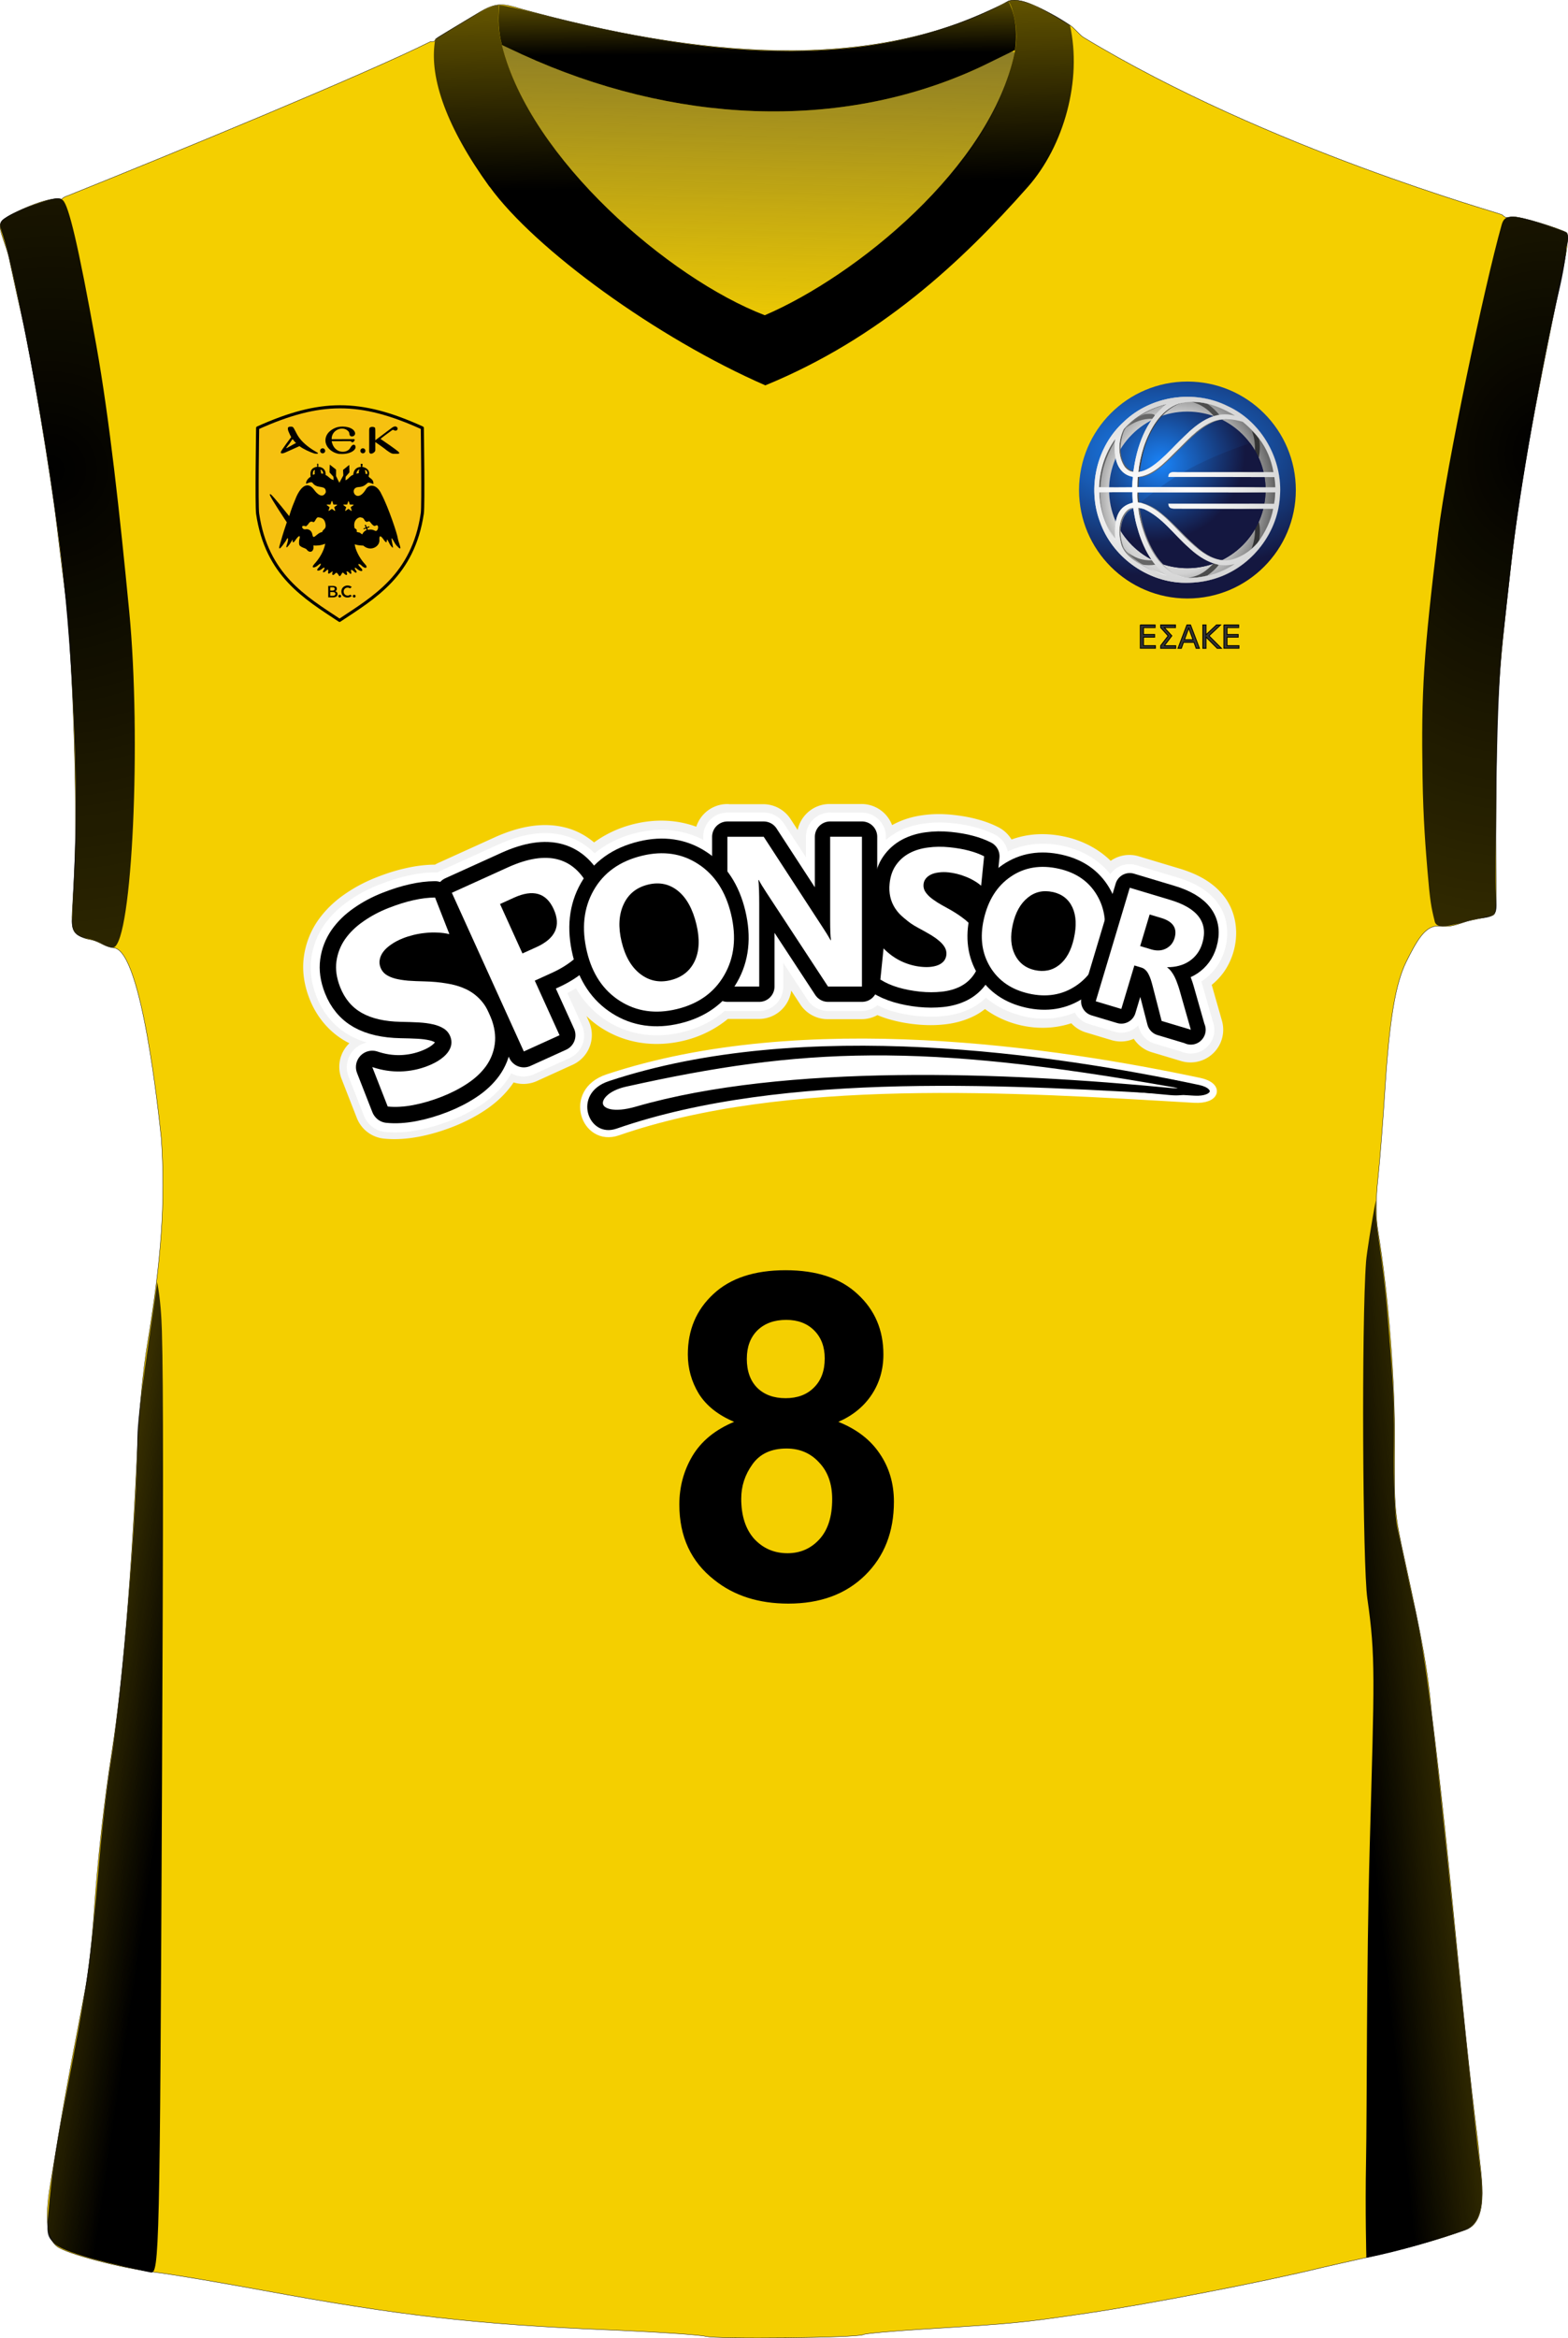 <?xml version="1.0" encoding="UTF-8" standalone="no"?>
<svg
   xmlns:dc="http://purl.org/dc/elements/1.1/"
   xmlns:cc="http://creativecommons.org/ns#"
   xmlns:rdf="http://www.w3.org/1999/02/22-rdf-syntax-ns#"
   xmlns:svg="http://www.w3.org/2000/svg"
   xmlns="http://www.w3.org/2000/svg"
   xmlns:xlink="http://www.w3.org/1999/xlink"
   xmlns:sodipodi="http://sodipodi.sourceforge.net/DTD/sodipodi-0.dtd"
   xmlns:inkscape="http://www.inkscape.org/namespaces/inkscape"
   height="121.717mm"
   width="81.684mm"
   viewBox="0 0 308.722 460.034"
   version="1.1"
   id="svg200"
   sodipodi:docname="jersey.svg"
   inkscape:version="1.0.2-2 (e86c870879, 2021-01-15)">
  <sodipodi:namedview
     pagecolor="#ffffff"
     bordercolor="#666666"
     borderopacity="1"
     objecttolerance="10"
     gridtolerance="10"
     guidetolerance="10"
     inkscape:pageopacity="0"
     inkscape:pageshadow="2"
     inkscape:window-width="1920"
     inkscape:window-height="1017"
     id="namedview202"
     showgrid="false"
     units="mm"
     inkscape:zoom="0.634035"
     inkscape:cx="167.54991"
     inkscape:cy="390.03412"
     inkscape:window-x="-8"
     inkscape:window-y="-8"
     inkscape:window-maximized="1"
     inkscape:current-layer="svg200"
     inkscape:document-rotation="0" />
  <defs
     id="defs68">
    <linearGradient
       id="c">
      <stop
         stop-color="#606062"
         offset="0"
         id="stop4" />
      <stop
         stop-color="#fefefe"
         offset="1"
         id="stop6" />
    </linearGradient>
    <linearGradient
       id="b">
      <stop
         stop-color="#fff"
         offset="0"
         id="stop9" />
      <stop
         stop-color="#d2d2d2"
         offset=".547"
         id="stop11" />
      <stop
         offset="1"
         id="stop13" />
    </linearGradient>
    <linearGradient
       id="a">
      <stop
         stop-color="#1a84f9"
         offset="0"
         id="stop16" />
      <stop
         stop-color="#141740"
         offset="1"
         id="stop18" />
    </linearGradient>
    <radialGradient
       id="m"
       xlink:href="#a"
       gradientUnits="userSpaceOnUse"
       cy="446.52"
       cx="306.4"
       gradientTransform="matrix(1.18,0,0,1.14,-62.6,-60.02)"
       r="154.54" />
    <radialGradient
       id="n"
       xlink:href="#a"
       gradientUnits="userSpaceOnUse"
       cy="427.48"
       cx="293.08"
       gradientTransform="matrix(1.18,0,0,1.14,-62.6,-60.02)"
       r="154.54" />
    <radialGradient
       id="r"
       xlink:href="#b"
       gradientUnits="userSpaceOnUse"
       cy="1010.3"
       cx="673.16"
       gradientTransform="matrix(2.16,0.02,-0.02,1.97,-416.08,-993.93)"
       r="872.08" />
    <radialGradient
       id="l"
       xlink:href="#b"
       gradientUnits="userSpaceOnUse"
       cy="511.96"
       cx="335.87"
       gradientTransform="matrix(1.57,0.02,-0.03,1.84,-178.57,-438.88)"
       r="154.54" />
    <linearGradient
       id="o"
       x1="544.57"
       xlink:href="#c"
       gradientUnits="userSpaceOnUse"
       x2="1027.3"
       y1="1510.6"
       y2="1510.6" />
    <linearGradient
       id="p"
       x1="364.72"
       xlink:href="#c"
       gradientUnits="userSpaceOnUse"
       x2="825.5"
       y1="1503"
       y2="1503" />
    <linearGradient
       id="q"
       x1="169.73"
       xlink:href="#c"
       gradientUnits="userSpaceOnUse"
       x2="344.49"
       y1="1259.5"
       y2="1259.5" />
    <radialGradient
       id="k"
       xlink:href="#a"
       gradientUnits="userSpaceOnUse"
       cy="446.52"
       cx="306.4"
       gradientTransform="matrix(2.04,-0.06,0.04,1.14,-336.6,-44.54)"
       r="154.54" />
    <filter
       id="s"
       color-interpolation-filters="sRGB">
      <feBlend
         mode="lighten"
         in2="BackgroundImage"
         id="feBlend29" />
    </filter>
    <radialGradient
       id="t"
       xlink:href="#b"
       gradientUnits="userSpaceOnUse"
       cy="1018.8"
       cx="433.33"
       gradientTransform="matrix(2.16,0.02,-0.02,1.97,-416.08,-993.93)"
       r="872.08" />
    <linearGradient
       id="i"
       y2="-64.541"
       gradientUnits="userSpaceOnUse"
       x2="127.14"
       y1="61.295"
       x1="129.99"
       gradientTransform="matrix(0.702,0,0,0.702,-5.864,-5.1)">
      <stop
         offset="0"
         id="stop33" />
      <stop
         stop-opacity="0"
         offset="1"
         id="stop35" />
    </linearGradient>
    <linearGradient
       id="j"
       y2="-17.067"
       gradientUnits="userSpaceOnUse"
       x2="147.81"
       y1="23.014"
       x1="148.15"
       gradientTransform="matrix(0.702,0,0,0.702,-5.864,-5.1)">
      <stop
         offset="0"
         id="stop38" />
      <stop
         stop-opacity="0"
         offset="1"
         id="stop40" />
    </linearGradient>
    <linearGradient
       id="f"
       y2="485.31"
       gradientUnits="userSpaceOnUse"
       x2="498.47"
       y1="496.49"
       x1="390.55"
       gradientTransform="matrix(0.702,0,0,0.702,-5.864,-5.1)">
      <stop
         offset="0"
         id="stop43" />
      <stop
         stop-opacity="0"
         offset="1"
         id="stop45" />
    </linearGradient>
    <linearGradient
       id="e"
       y2="493.54"
       gradientUnits="userSpaceOnUse"
       x2="-41.012"
       y1="507.53"
       x1="54.26"
       gradientTransform="matrix(0.702,0,0,0.702,-5.864,-5.1)">
      <stop
         offset="0"
         id="stop48" />
      <stop
         stop-opacity="0"
         offset="1"
         id="stop50" />
    </linearGradient>
    <radialGradient
       id="h"
       gradientUnits="userSpaceOnUse"
       cy="171.23"
       cx="429.72"
       gradientTransform="matrix(10.744,1.573,-1.966,13.441,-3977.35,-2888.614)"
       r="20.442">
      <stop
         offset="0"
         id="stop53" />
      <stop
         stop-opacity=".408"
         offset="1"
         id="stop55" />
    </radialGradient>
    <radialGradient
       id="g"
       gradientUnits="userSpaceOnUse"
       cy="166.55"
       cx="27.216"
       gradientTransform="matrix(16.959,-2.556,2.437,16.172,-857.955,-2531.388)"
       r="18.858">
      <stop
         offset="0"
         id="stop58" />
      <stop
         stop-opacity=".408"
         offset="1"
         id="stop60" />
    </radialGradient>
    <linearGradient
       id="d"
       y2="103.57"
       gradientUnits="userSpaceOnUse"
       y1="-40.91"
       x2="222.68"
       x1="226.53"
       gradientTransform="matrix(0.702,0,0,0.702,-5.864,-5.1)">
      <stop
         stop-color="#404040"
         offset="0"
         id="stop63" />
      <stop
         stop-color="#434343"
         stop-opacity="0"
         offset="1"
         id="stop65" />
    </linearGradient>
  </defs>
  <path
     d="m 138.972,459.695 c -0.906,-0.302 -9.793,-0.89 -19.75,-1.31 -25.409,-1.069 -40.697,-2.821 -67.151,-7.695 -8.871,-1.635 -18.37,-3.236 -21.109,-3.558 -6.796,-0.801 -17.703,-3.632 -19.708,-5.116 -1.998,-1.479 -2.458,-5.444 -1.387,-11.949 2.798,-16.991 2.988,-18.053 6.954,-38.843 0.587,-3.078 1.358,-9.892 1.713,-15.142 0.693,-10.25 1.958,-21.559 3.534,-31.601 2.072,-13.196 3.896,-35.086 4.996,-59.91 0.309,-7.057 1.222,-15.695 1.903,-19.803 2.83,-16.994 3.624,-28.321 2.795,-40.772 -0.534,-4.986 -3.806,-36.453 -9.22,-37.485 -1.727,-0.19 -2.444,-0.878 -3.806,-1.39 -0.779,-0.288 -1.433,-0.295 -1.98,-0.506 -3.771,-1.419 -2.416,-1.868 -1.973,-16.559 0.4,-13.371 -0.674,-42.064 -1.924,-51.235 -0.183,-1.334 -0.927,-7.324 -1.65,-13.307 C 9.928,92.925 6.15,70.335 4.332,62.385 3.833,60.215 2.759,55.349 1.951,51.578 1.249,47.47 -1.349,44.071 0.989,42.997 1.867,42.147 9.753,38.411 12.112,39.205 c 0.506,-0.506 0.843,-0.548 1.194,-0.688 20.365,-8.167 58.861,-24.023 71.48,-30.344 0.611,0.077 0.885,-0.042 0.941,-0.478 2.83,-1.798 5.934,-3.617 8.673,-5.281 3.293,-1.994 4.768,-1.72 8.23,-0.646 34.557,9.452 68.973,12.858 95.925,-1.559 2.942,-0.997 8.42,2.528 12.121,4.761 0.695,0.386 1.959,1.959 2.633,2.367 36.369,22.029 82.007,34.578 82.442,34.915 0.822,0.737 0.885,0.611 1.903,0.4 1.636,-0.176 9.431,2.331 10.779,3.097 0.365,0.204 0.407,1.896 -0.695,7.212 -6.201,29.824 -8.532,43.075 -10.281,58.468 -2.57,22.549 -2.767,25.667 -2.907,46.656 -0.133,19.761 0.4,21.425 -0.59,21.98 -0.625,0.351 -2.577,0.597 -4.487,1.039 -1.313,0.309 -2.479,0.836 -3.694,1.053 -1.236,0.218 -2.275,0.056 -2.802,0.056 -2.563,0 -4.284,3.42 -6.032,6.875 -2.184,4.312 -3.392,11.503 -4.263,25.358 -0.386,6.152 -1.004,14.003 -1.376,17.444 -0.449,4.185 -0.456,7.563 -0.021,10.203 2.072,12.528 3.406,29.592 3.3,42.134 -0.105,12.577 -0.021,13.595 1.98,22.717 3.624,16.531 4.558,21.832 5.281,29.95 3.883,30.926 5.625,56.755 9.22,85.258 0.253,4.796 2.612,14.698 -2.472,16.552 -9.593,3.497 -19.34,5.358 -28.433,7.472 -11.39,2.781 -33.827,7.135 -46.081,8.939 -13.153,1.931 -13.778,1.994 -32.443,3.16 -6.074,0.379 -11.327,0.857 -11.664,1.067 -1.011,0.625 -29.164,0.927 -30.947,0.337 z"
     stroke="#000000"
     stroke-width="0.07"
     fill="#f4cf00"
     id="path70" />
  <path
     d="M 192.791,13.296 C 165.186,26.066 132.26,24.198 102.814,10.726 L 98.831,8.862 c -0.225,-0.941 -0.084,-0.334 0.039,0.213 5.574,22.161 32.804,45.687 51.701,52.955 21.189,-9.459 44.475,-29.118 49.175,-51.61 -0.15,-1.173 -5.598,2.212 -6.956,2.875 z"
     fill-rule="evenodd"
     fill="url(#d)"
     id="path72"
     style="fill:url(#d);stroke-width:0.702" />
  <path
     d="m 28.04,446.752 c -10.027,-2.103 -15.927,-3.917 -17.34,-5.33 -1.479,-1.479 -1.56,-1.917 -1.175,-6.309 0.576,-6.577 1.386,-12.092 3.011,-20.519 4.847,-25.141 5.213,-27.667 6.954,-48.061 0.557,-6.517 1.573,-15.257 2.256,-19.42 2.331,-14.192 5.302,-50.189 5.295,-64.184 -0.007,-5.19 2.999,-23.651 3.911,-30.66 0.646,3.427 0.843,7.008 0.92,9.571 0.316,10.814 0.267,35.596 0.021,89.233 -0.421,91.768 -0.527,96.375 -2.219,96.031 -0.183,-0.035 -0.927,-0.19 -1.65,-0.344 z"
     fill="url(#e)"
     id="path74"
     style="fill:url(#e);stroke-width:0.702" />
  <path
     d="m 269.025,444.217 c 0,0 -0.254,-9.267 -0.063,-19.06 0.192,-9.793 0.056,-37.678 0.725,-61.949 0.913,-33.103 1.182,-37.218 -0.473,-48.714 -0.92,-6.376 -1.166,-53.946 -0.246,-66.326 0.105,-1.433 1.11,-7.907 1.931,-12.015 -0.07,3.469 -0.056,3.385 0.822,9.578 0.372,2.647 1.032,7.177 1.573,14.059 0.653,8.357 1.299,14.333 1.18,24.03 -0.105,8.553 0.133,14.276 0.688,16.889 0.463,2.177 1.826,8.546 3.041,14.157 0.941,3.855 2.093,10.112 3.097,17.907 2.956,22.921 6.903,67.021 10.253,94.816 0.478,4.501 0.604,9.894 -3.223,11.229 -5.948,2.058 -12.303,3.982 -19.318,5.421 z"
     fill="url(#f)"
     id="path76"
     style="fill:url(#f);stroke-width:0.702" />
  <path
     d="m 20.029,185.669 c -0.906,-0.517 -2.114,-0.885 -2.674,-0.962 -2.865,-0.397 -3.351,-2.172 -3.156,-3.862 l 0.541,-12.735 c 0.709,-16.84 -0.744,-43.44 -2.977,-60.631 C 9.319,87.865 5.527,66.896 1.847,50.97 0.457,44.945 -0.653,44.44 0.562,43.224 1.25,42.542 3.996,41.216 6.678,40.28 c 4.017,-1.404 5.028,-1.552 5.737,-0.84 1.088,1.087 2.9,8.162 6.552,28.539 2.556,14.282 4.621,33.143 6.475,52.338 2.409,24.924 0.611,65.034 -3.09,66.103 -0.358,0.105 -1.397,-0.233 -2.303,-0.749 z"
     fill="url(#g)"
     id="path78"
     style="fill:url(#g);stroke-width:0.702" />
  <path
     d="m 282.48,181.273 c -0.698,-2.774 -0.937,-4.15 -1.399,-9.652 -0.362,-4.306 -0.865,-10.289 -0.994,-18.661 -0.267,-17.203 0.166,-23.909 3.097,-48.117 1.596,-13.182 9.076,-48.522 12.456,-60.542 0.555,-1.987 1.517,-2.367 8.364,-0.169 0,0 4.15,1.376 4.41,1.643 0.695,0.723 0.007,2.767 0.007,2.767 -0.098,1.973 -0.702,5.463 -1.433,8.553 -3.279,13.827 -7.872,39.746 -9.417,53.524 -0.358,3.146 -1.124,10.021 -1.699,15.274 -0.695,6.25 -1.138,17.156 -1.278,31.601 -0.091,9.052 -0.211,15.288 -0.063,18.827 0.07,1.847 0.428,3.209 -0.779,3.827 -1.208,0.618 -1.531,0.281 -3.834,0.822 -1.257,0.288 -2.128,0.632 -2.626,0.737 -2.5,0.555 -4.459,1.025 -4.831,-0.456 z"
     fill="url(#h)"
     id="path80"
     style="fill:url(#h);stroke-width:0.702" />
  <path
     d="M 96.374,36.746 C 87.849,24.967 84.647,15.429 85.574,8.537 c 0.031,-0.782 0.344,-1.044 0.886,-1.385 1.117,-0.66 3.611,-2.17 5.317,-3.181 2.496,-1.48 4.778,-2.893 6.477,-2.968 -0.264,3.766 -0.053,5.385 0.618,8.074 5.574,22.155 32.805,45.687 51.701,52.948 17.963,-7.696 44.48,-29.115 49.177,-51.607 0.576,-2.858 0.449,-5.695 -0.548,-8.869 -0.077,-0.239 -0.323,-0.85 -0.674,-1.362 0.126,-0.091 1.397,-0.344 3.006,0.098 0.997,0.274 2.036,0.857 2.928,1.194 2.374,1.004 4.874,2.465 6.194,3.462 2.43,10.751 -1.131,23.75 -8.307,31.86 C 189.287,51.576 173.185,66.583 150.686,75.818 129.45,66.562 105.349,49.105 96.389,36.724 Z"
     fill="url(#i)"
     id="path82"
     style="fill:url(#i);stroke-width:0.702" />
  <path
     d="M 102.814,10.726 98.83,8.862 c -0.685,-2.621 -0.795,-4.888 -0.527,-7.8 0.19,-0.191 3.934,0.662 7.274,1.536 28.282,7.277 60.378,12.296 87.878,0.024 4.175,-1.874 3.392,-1.383 5.066,-2.423 1.552,2.863 1.756,6.435 1.327,9.645 L 192.79,13.296 C 165.185,26.065 132.258,24.198 102.813,10.725 Z"
     fill="url(#j)"
     id="path84"
     style="fill:url(#j);stroke-width:0.702" />
  <g
     enable-background="new"
     transform="matrix(0.021,0,0,0.021,212.432,75.039)"
     id="g130">
    <circle
       fill-rule="evenodd"
       transform="matrix(6.58,0,0,6.58,-1295.2,-2278.3)"
       cy="500.93"
       cx="351.43"
       r="154.45"
       fill="url(#k)"
       id="circle86"
       style="fill:url(#k)" />
    <circle
       fill-rule="evenodd"
       transform="matrix(4.75,0,0,4.75,-652.99,-1363)"
       cy="500.36"
       cx="352"
       r="174.6"
       fill="url(#l)"
       id="circle88"
       style="fill:url(#l)" />
    <path
       d="m 1024.3,1840.7 c 117.29,-18.26 173.83,-70.18 237.13,-133.88 13.642,-2.064 40,8.877 49.268,12.775 -33.013,44.52 -72.786,74.09 -108.68,100.5 -29.655,21.89 -66.056,18.66 -105.11,18.33 -21.478,1.44 -51.09,3.86 -72.61,2.28 z"
       fill="#4d4d4d"
       id="path90" />
    <path
       d="m 588.98,1714.8 c -40.62,-25.1 -114.07,-73.3 -152.21,-126.1 80.4,63.832 156.11,91.51 248.67,87.193 6.89,0.514 10.13,12.442 14.47,19.058 11.96,10.34 20.54,20.55 15.88,22.16 -34.9,6.22 -85.25,7.58 -126.79,-2.28 z"
       fill="#666666"
       id="path92" />
    <path
       d="m 1616.5,1571.1 c 28.075,-64.96 35.293,-138.18 34.703,-190.3 11.35,-24.73 28.132,-54.54 34.024,-66.76 16.756,48.53 12.337,131.3 4,177.92 -16.393,29.67 -54.468,63.47 -72.727,79.15 z m 33.727,-918.94 c 1.387,-63.162 -4.216,-130.76 -29.195,-187.79 25.823,19.73 58.387,55.11 66.77,73.16 13.926,59.35 8.698,125.8 -2.197,182.2 -6.092,-26.43 -35.846,-48.38 -35.38,-67.55 z"
       fill="#333333"
       id="path94" />
    <path
       d="m 445,430.01 c 51.814,-48.483 106.16,-106.14 176.88,-123.21 44.18,-5.493 129.34,-8.31 66.113,44.267 -87.94,-5.197 -172.04,29.777 -242.3,80.027 z"
       fill="#666666"
       id="path96" />
    <path
       d="m 1265.2,325.28 c -59.03,-68.357 -126.1,-112.4 -208.34,-133.43 36.112,-0.413 105.46,5.568 150.74,20.25 40.522,28.25 85.184,70.39 107.32,101.19 -6.1,10.212 -13.27,13.395 -49.726,11.987 z"
       fill="#4d4d4d"
       id="path98" />
    <circle
       fill-rule="evenodd"
       transform="matrix(4.75,0,0,4.75,-652.99,-1363)"
       cy="500.93"
       cx="351.43"
       r="154.45"
       fill="url(#m)"
       id="circle100"
       style="fill:url(#m)" />
    <path
       transform="matrix(4.75,0,0,4.75,-652.99,-1363)"
       fill="url(#n)"
       d="m 475.53,408.96 c 19.072,25.693 30.355,57.514 30.355,91.97 0,85.302 -69.152,154.45 -154.45,154.45 -61.51,0 -114.62,-35.95 -139.47,-87.986 0,0 44.76,-43.968 103.26,-83.808 68.96,-46.967 160.29,-74.63 160.29,-74.63 z"
       fill-rule="evenodd"
       id="path102"
       style="fill:url(#n)" />
    <path
       d="m 552.1,1180.4 c 1.237,-2.042 12.08,-1.508 16.18,1.524 9.28,63.037 19.537,119.58 35.434,178.1 30.424,113.8 84.427,229.93 149.23,314.38 94.73,112.7 175.51,156.04 274.33,167.74 -302.85,-10.25 -527.24,-397.66 -475.18,-661.74 z"
       fill="url(#o)"
       id="path104"
       style="fill:url(#o)" />
    <path
       stroke="#ffffff"
       d="m 798.8,1823.3 c -133.01,-37.7 -224.55,-82.9 -325.18,-167.1 -91.27,-72 -122.84,-208.8 -102.46,-321.9 13.14,-64.94 25.69,-114.57 92.34,-147.8 11.54,-5.53 43.29,-5.9 45.4,-4.6 2.23,1.38 8.2,5.73 1,8.77 -77.45,13.3 -117.95,128.68 -119.8,203.58 -1.39,56.33 10.71,119.03 31.99,167.48 90.94,133.78 251.59,201.8 382.93,249.54 15.1,4.14 20,6.05 20,7.77 0,1.59 -8.69,8.87 -26.2,4.32 z"
       fill="url(#p)"
       id="path106"
       style="fill:url(#p)" />
    <path
       d="m 1308.8,1689.1 c -312.12,-62.9 -455.71,-465 -728.45,-543.4 -6.703,-1.544 -22.044,-12.763 -22.044,-13.366 61.917,9.323 120.61,36.794 168.78,68.033 141.85,103.22 230.71,222.13 361.03,336.65 101.76,93.48 186.53,134.36 296.11,142.83 -23.44,7.707 -70.57,10.41 -75.47,9.28 z"
       fill="#8b8b8b"
       id="path108" />
    <path
       d="m 334.96,1484.8 c -2.187,-2.986 -7.57,-1.413 -7.57,-1.413 -87.704,-76.44 -204.42,-332.47 -137.11,-444.32 1.628,-1.99 6.053,-20.24 8.022,-0.06 7.473,177.87 42.688,288.81 145.68,442.59 0.24,4.24 -3.738,7.33 -4.202,7.8 -0.464,0.47 -2.633,-1.6 -4.82,-4.58 z"
       fill="url(#q)"
       id="path110"
       style="fill:url(#q)" />
    <path
       d="m 548.17,1133.3 c -1.093,-19.195 -13.108,-96.155 0.643,-96.45 2.15,-0.01 8.928,1.323 9.597,2.182 -0.097,40.484 2.923,75.62 6.935,97.524 -2.742,3.196 -15.247,1.09 -17.176,-3.255 z"
       fill="#4d4d4d"
       id="path112" />
    <path
       d="M 188.71,992.37 C 152.57,881.6 260.45,555.31 338.99,542.5 c 1.54,0 0.12,11.58 -2.073,16.875 -89.54,155.13 -129.48,290.27 -135.16,434.16 -3.75,-0.05 -10.53,1.695 -13.06,-1.167 z"
       fill="#5d5d5d"
       id="path114" />
    <path
       d="m 546.93,991.34 c -1.275,-9.253 -13.56,-80.28 4.47,-96.74 4.3,-1.22 9.387,-2.253 13.938,-2.27 -4.378,32.45 -6.143,57.19 -5.965,99.543 -3.532,-0.2 -9.592,1.714 -12.443,-0.533 z"
       fill="#4d4d4d"
       id="path116" />
    <path
       d="m 563.28,895.75 c -1.623,-0.07 0.187,-2.724 3.886,-3.376 346.58,-123.84 401.47,-410.51 691.85,-522.69 35.477,-14.41 91.186,-18.173 115.26,-20.055 15.52,-1.22 12.49,2.38 -6.874,4.21 -35.46,3.35 -68.26,11.72 -89.906,19.5 -129,51.26 -223.1,151.02 -319.75,248.81 -151.23,153.29 -271.14,275.4 -394.47,273.58 z"
       fill="#6b6d6e"
       id="path118" />
    <path
       d="m 492.19,854.74 c -59.487,-15.736 -95.106,-69.587 -110.65,-120.32 -20.814,-95.082 -17.7,-213.93 34.575,-294.29 12.005,-17.79 56.17,-75.81 98.733,-106.5 86.06,-48.88 216.09,-139.7 306.21,-120.48 1.49,1.49 -3.43,4.1 -11.685,6.2 -127.52,31.52 -224.23,91.2 -297.64,147.92 -55,43.94 -78.87,69.45 -92.714,103.79 -35.41,102.6 -46.13,218.89 11.74,312.38 23.98,31.13 44.86,48.06 87.21,60.39 0,0 -13.75,13.89 -25.79,10.93 z"
       fill="#616161"
       id="path120" />
    <path
       d="m 557.59,850.53 c 0.333,-152.9 57.52,-330.77 133.14,-446.66 55.646,-79.29 131.21,-144.79 207.39,-181.96 19.992,-10.3 89.25,-26.85 78.125,-23.27 -38.854,9.68 -64.005,21.02 -99.375,43.06 -39.86,24.89 -65.732,48.97 -93.37,77.71 -69.482,71.93 -117.76,167.25 -149.66,249.98 -36.8,96.53 -52.65,197.66 -65.34,279.82 0,0 -9.35,3.24 -10.93,1.34 z"
       fill="#414142"
       id="path122" />
    <path
       d="m 563.28,895.75 c -1.623,-0.07 0.187,-2.724 3.886,-3.376 346.58,-123.84 401.47,-410.51 691.85,-522.69 35.477,-14.41 91.186,-18.173 115.26,-20.055 15.52,-1.22 12.49,2.38 -6.874,4.21 -35.46,3.35 -68.26,11.72 -89.906,19.5 -129,51.26 -223.1,151.02 -319.75,248.81 -151.23,153.29 -271.14,275.4 -394.47,273.58 z"
       fill="#6b6d6e"
       id="path124" />
    <path
       d="M 963.12,1886.2 C 625.06,1869.8 310.54,1636.8 197.74,1317.4 75.72,996.61 165.88,608.02 421.71,377.55 675.36,133.8 1082,73.68 1395.7,231.95 c 318.81,145.91 518.47,503.11 488.38,850.76 -22.274,357.59 -290.13,680.71 -635.53,772.65 -92.71,25.953 -189.46,34.753 -285.47,30.796 z m 97.236,-45.03 c 141.57,-8.03 282.86,-51.82 400.61,-130.88 -160.62,48.12 -318.34,-46.71 -431.33,-153.72 -138.78,-120.94 -248,-283.65 -419.91,-360.96 -19.68,-5.143 -33.02,-8.94 -52.48,-11.345 -1.46,44.013 19.34,123.52 34.03,177.68 52.67,174.9 140.1,360.78 309.91,448.43 49.1,24.093 104.71,34.59 159.2,30.785 z m -236.89,-22.702 c -153.53,-109.82 -235.28,-293.26 -282.47,-471.04 -13.65,-46.245 -26.86,-128.6 -32.14,-163.13 -17.7,0.713 -34.35,2.72 -60.5,26.565 -83.2,84.76 -81.05,222.1 -47.89,328.68 41.68,108.17 156.26,164.21 251.22,218.7 54.09,26.51 114.45,49.31 171.79,60.23 z m 588.46,-144.24 c 100.43,-20.897 192.33,-80.554 259.42,-157.36 73.55,-95.436 131.53,-217.81 149.68,-322.76 l -922.1,-2.208 c -55.61,1.45 -56.06,-22.29 -61.12,-44.92 l 991.82,-0.51 c 10.01,-51.19 9.626,-82.64 10.71,-106.81 l -1292.9,-0.28 c -1.832,36.94 -0.22,73.2 5.858,95.6 35.845,2.58 40.08,9.95 73.265,19.93 168.52,70.89 276.16,227.23 409.03,345.62 101.36,94.6 227.84,196.71 376.33,173.67 z m -906.36,-537.43 c -1.71,-27.732 -4.43,-57.887 -3.74,-98.998 -82.94,0.048 -228,-0.6 -310.92,1.128 1.13,160.1 56.6,323.68 150.01,451.34 -21.03,-259.52 60.43,-327.38 164.66,-353.47 z m -5.83,-144.2 c 0.367,-34.984 3.365,-76.127 6.93,-98.364 -172.76,-30.95 -182.32,-230.83 -166.62,-354.34 -94.88,130.83 -146.14,291.21 -151.68,452.34 103.74,1.933 207.6,1.302 311.37,0.36 z m 1341.3,-0.153 c -0.237,-33.886 -5.238,-74.477 -8.657,-95.826 l -994.31,-2.34 c 1.7,-53.27 52.8,-44.73 86.72,-42.61 l 898.94,-1.82 c -20.22,-114.18 -64.42,-223.41 -135.92,-315.35 -43.43,-57.88 -96.52,-111.03 -152.11,-155.9 -94.68,-27.98 -196.7,-38.87 -290.69,2.2 -140.09,61.21 -238.78,184.69 -347.19,286.29 -97.66,97.3 -202.76,211.96 -345.94,227.74 -4.66,36.93 -4.57,69.36 -4.76,95.63 z m -1330.6,-144.92 c 30.79,-235.98 116.19,-484.35 310.96,-634.57 -151.95,35.62 -298.61,115.08 -401.01,233.78 -53.975,108.17 -60.664,251.86 9.052,354.59 19.515,23.81 49.123,45.98 80.992,46.194 z m 432.78,-289.13 c 110.97,-107.42 285.87,-300 520.57,-237.08 -204.4,-125.84 -380.6,-151.8 -526.64,-114.08 -174.43,62.37 -273.13,241.12 -329.77,407.16 -24.36,75.544 -42.17,155.12 -50.345,234.08 132.23,-9 294,-200.84 386.18,-290.08 z"
       fill="url(#r)"
       id="path126"
       style="fill:url(#r)" />
    <path
       filter="url(#s)"
       d="M 963.12,1886.2 C 625.06,1869.8 310.54,1636.8 197.74,1317.4 75.72,996.61 165.88,608.02 421.71,377.55 675.36,133.8 1082,73.68 1395.7,231.95 c 318.81,145.91 518.47,503.11 488.38,850.76 -22.274,357.59 -290.13,680.71 -635.53,772.65 -92.71,25.953 -189.46,34.753 -285.47,30.796 z m 97.236,-45.03 c 141.57,-8.03 282.86,-51.82 400.61,-130.88 -160.62,48.12 -318.34,-46.71 -431.33,-153.72 -138.78,-120.94 -248,-283.65 -419.91,-360.96 -19.68,-5.143 -33.02,-8.94 -52.48,-11.345 -1.46,44.013 19.34,123.52 34.03,177.68 52.67,174.9 140.1,360.78 309.91,448.43 49.1,24.093 104.71,34.59 159.2,30.785 z m -236.89,-22.702 c -153.53,-109.82 -235.28,-293.26 -282.47,-471.04 -13.65,-46.245 -26.86,-128.6 -32.14,-163.13 -17.7,0.713 -34.35,2.72 -60.5,26.565 -83.2,84.76 -81.05,222.1 -47.89,328.68 41.68,108.17 156.26,164.21 251.22,218.7 54.09,26.51 114.45,49.31 171.79,60.23 z m 588.46,-144.24 c 100.43,-20.897 192.33,-80.554 259.42,-157.36 73.55,-95.436 131.53,-217.81 149.68,-322.76 l -922.1,-2.208 c -55.61,1.45 -56.06,-22.29 -61.12,-44.92 l 991.82,-0.51 c 10.01,-51.19 9.626,-82.64 10.71,-106.81 l -1292.9,-0.28 c -1.832,36.94 -0.22,73.2 5.858,95.6 35.845,2.58 40.08,9.95 73.265,19.93 168.52,70.89 276.16,227.23 409.03,345.62 101.36,94.6 227.84,196.71 376.33,173.67 z m -906.36,-537.43 c -1.71,-27.732 -4.43,-57.887 -3.74,-98.998 -82.94,0.048 -228,-0.6 -310.92,1.128 1.13,160.1 56.6,323.68 150.01,451.34 -21.03,-259.52 60.43,-327.38 164.66,-353.47 z m -5.83,-144.2 c 0.367,-34.984 3.365,-76.127 6.93,-98.364 -172.76,-30.95 -182.32,-230.83 -166.62,-354.34 -94.88,130.83 -146.14,291.21 -151.68,452.34 103.74,1.933 207.6,1.302 311.37,0.36 z m 1341.3,-0.153 c -0.237,-33.886 -5.238,-74.477 -8.657,-95.826 l -994.31,-2.34 c 1.7,-53.27 52.8,-44.73 86.72,-42.61 l 898.94,-1.82 c -20.22,-114.18 -64.42,-223.41 -135.92,-315.35 -43.43,-57.88 -96.52,-111.03 -152.11,-155.9 -94.68,-27.98 -196.7,-38.87 -290.69,2.2 -140.09,61.21 -238.78,184.69 -347.19,286.29 -97.66,97.3 -202.76,211.96 -345.94,227.74 -4.66,36.93 -4.57,69.36 -4.76,95.63 z m -1330.6,-144.92 c 30.79,-235.98 116.19,-484.35 310.96,-634.57 -151.95,35.62 -298.61,115.08 -401.01,233.78 -53.975,108.17 -60.664,251.86 9.052,354.59 19.515,23.81 49.123,45.98 80.992,46.194 z m 432.78,-289.13 c 110.97,-107.42 285.87,-300 520.57,-237.08 -204.4,-125.84 -380.6,-151.8 -526.64,-114.08 -174.43,62.37 -273.13,241.12 -329.77,407.16 -24.36,75.544 -42.17,155.12 -50.345,234.08 132.23,-9 294,-200.84 386.18,-290.08 z"
       fill="url(#t)"
       id="path128"
       style="fill:url(#t)" />
  </g>
  <path
     d="m 224.518,122.952 h 2.913 v 0.525 h -2.289 v 1.364 h 2.194 v 0.52 h -2.194 v 1.664 h 2.345 v 0.52 h -2.969 v -4.607 z m 4.719,4.087 h 2.253 v 0.525 h -2.969 v -0.525 l 1.479,-1.926 -1.478,-1.633 v -0.525 h 2.914 v 0.525 h -2.198 l 1.482,1.62 -1.475,1.938 z m 4.81,-3.469 -0.845,2.293 h 1.694 l -0.85,-2.293 z m -0.351,-0.614 h 0.706 l 1.756,4.607 h -0.647 l -0.42,-1.181 h -2.077 l -0.42,1.182 h -0.657 l 1.759,-4.607 z m 3.132,-0.004 h 0.624 v 1.947 l 2.067,-1.947 h 0.803 l -2.287,2.149 2.451,2.458 h -0.822 l -2.212,-2.219 v 2.219 H 236.828 Z m 4.143,0 h 2.913 v 0.525 h -2.289 v 1.364 h 2.194 v 0.52 h -2.194 v 1.664 h 2.345 v 0.52 h -2.97 v -4.607 z"
     stroke="#000000"
     stroke-width="0.176"
     fill="#333333"
     id="path132" />
  <g
     stroke-linejoin="round"
     id="g168"
     transform="matrix(0.702,0,0,0.702,-5.864,-5.1)">
    <path
       stroke="#f2f2f2"
       stroke-width="9.17"
       d="m 212.36,237.2 a 4.586,4.586 0 0 0 -4.586,4.586 v 4.664 c -0.367,-0.27 -0.69,-0.592 -1.074,-0.842 -5.606,-3.668 -12.42,-4.63 -19.303,-2.974 -5.017,1.207 -9.316,3.62 -12.668,6.97 -2.31,-2.773 -5.13,-4.89 -8.5,-5.84 -5.33,-1.5 -11.17,-0.395 -17.36,2.415 l -15.7,7.12 a 4.586,4.586 0 0 0 -1.5,1.09 4.586,4.586 0 0 0 -1.37,-0.2 c -2.28,0.01 -4.62,0.31 -7,0.85 -2.4,0.51 -4.94,1.31 -7.67,2.38 -2.91,1.14 -5.59,2.56 -8.02,4.26 -2.51,1.73 -4.64,3.79 -6.3,6.16 a 4.586,4.586 0 0 0 -0.02,0.02 c -1.69,2.44 -2.77,5.24 -3.17,8.17 -0.44,3.13 0.08,6.36 1.3,9.49 1.6,4.08 4.4,7.48 8.1,9.58 a 4.586,4.586 0 0 0 0.02,0.01 c 3.67,2.05 8.06,2.96 13.04,3.07 a 4.586,4.586 0 0 0 0.03,0 c 1.7,0.03 3.28,0.08 4.75,0.16 1.33,0.07 2.44,0.23 3.31,0.43 a 4.586,4.586 0 0 0 0.05,0.01 c 0.77,0.17 1.26,0.39 1.55,0.58 -0.01,0.02 0,-0.01 -0.06,0.07 -0.13,0.17 -0.48,0.54 -1.13,1 a 4.586,4.586 0 0 0 -0.02,0.01 c -0.54,0.38 -1.39,0.83 -2.53,1.28 -1.88,0.73 -3.86,1.14 -6.01,1.22 -2.11,0.05 -4.2,-0.27 -6.37,-1 a 4.586,4.586 0 0 0 -5.74,6.02 l 4.29,10.98 a 4.586,4.586 0 0 0 3.81,2.89 c 2.67,0.27 5.48,0.08 8.43,-0.47 2.93,-0.56 5.86,-1.42 8.8,-2.57 2.9,-1.14 5.59,-2.51 8.04,-4.13 2.57,-1.69 4.76,-3.71 6.46,-6.05 a 4.586,4.586 0 0 0 0.02,-0.04 c 1.15,-1.61 1.91,-3.43 2.49,-5.3 l 0.24,0.52 a 4.586,4.586 0 0 0 6.07,2.28 l 10.01,-4.55 a 4.586,4.586 0 0 0 2.28,-6.07 l -5.06,-11.15 0.6,-0.27 c 2.05,-0.93 3.83,-2.09 5.52,-3.31 2.07,4.52 5.15,8.28 9.24,10.89 a 4.586,4.586 0 0 0 0.01,0 c 5.69,3.6 12.52,4.53 19.42,2.87 4.65,-1.12 8.66,-3.35 11.89,-6.39 a 4.586,4.586 0 0 0 1.28,0.18 h 8.93 a 4.586,4.586 0 0 0 4.59,-4.58 v -14 l 10.87,16.57 a 4.586,4.586 0 0 0 3.83,2.07 h 9.54 a 4.586,4.586 0 0 0 3.77,-1.99 c 1.53,0.86 3.17,1.58 4.97,2.12 2.22,0.66 4.55,1.11 6.98,1.35 2.41,0.25 4.76,0.26 7.04,0.01 2.42,-0.26 4.73,-0.88 6.81,-1.94 a 4.586,4.586 0 0 0 0.03,-0.01 c 1.89,-0.97 3.5,-2.4 4.82,-4.07 2.94,3.17 6.85,5.37 11.32,6.38 5.36,1.2 10.68,0.47 15.24,-2.03 a 4.586,4.586 0 0 0 3.25,4.09 l 7.17,2.15 a 4.586,4.586 0 0 0 5.71,-3.07 l 0.88,-2.93 1.58,6.15 a 4.586,4.586 0 0 0 3.12,3.25 l 8.24,2.47 a 4.586,4.586 0 0 0 5.73,-5.64 l -3.19,-11.2 v -0.01 c -0.19,-0.69 -0.43,-1.38 -0.69,-2.07 -0.02,-0.06 -0.05,-0.11 -0.07,-0.17 0.55,-0.27 1.15,-0.41 1.66,-0.74 1.28,-0.86 2.4,-1.93 3.32,-3.16 a 4.586,4.586 0 0 0 0.02,-0.02 c 0.96,-1.3 1.67,-2.78 2.14,-4.34 1.16,-3.87 0.71,-8.21 -1.66,-11.41 -2.37,-3.2 -6,-5.11 -10.41,-6.43 l -11.36,-3.41 a 4.586,4.586 0 0 0 -5.71,3.07 l -0.55,1.84 c -0.13,-0.24 -0.2,-0.51 -0.34,-0.75 h -0.01 c -2.9,-4.91 -7.79,-8.23 -13.6,-9.54 -1.52,-0.34 -3.04,-0.55 -4.53,-0.62 -0.57,-0.02 -1.13,-0.03 -1.68,-0.01 -3.89,0.11 -7.64,1.32 -10.85,3.5 -0.22,0.14 -0.38,0.34 -0.59,0.49 l 0.19,-1.89 a 4.586,4.586 0 0 0 -2.49,-4.56 c -1.62,-0.82 -3.37,-1.46 -5.22,-1.93 -1.85,-0.5 -3.88,-0.84 -6.11,-1.07 -1.22,-0.13 -2.42,-0.18 -3.61,-0.17 -1.19,0.01 -2.35,0.1 -3.5,0.26 -2.39,0.31 -4.66,0.99 -6.72,2.08 a 4.586,4.586 0 0 0 -0.03,0.01 c -2.12,1.13 -3.96,2.76 -5.33,4.73 -0.51,0.72 -0.83,1.54 -1.18,2.34 v -7.66 a 4.586,4.586 0 0 0 -4.59,-4.59 h -8.93 a 4.586,4.586 0 0 0 -4.59,4.59 V 255 l -10.22,-15.68 a 4.586,4.586 0 0 0 -3.85,-2.08 h -10.18 z"
       id="path134" />
    <path
       d="m 241.18,237.5 a 4.287,4.287 0 0 0 -4.287,4.287 v 14.168 L 226.14,239.45 a 4.287,4.287 0 0 0 -3.59,-1.944 h -10.19 a 4.287,4.287 0 0 0 -4.287,4.285 v 5.4 c -0.525,-0.41 -1.065,-0.8 -1.63,-1.17 -4.123,-2.69 -8.896,-3.9 -13.884,-3.65 -1.67,0.09 -3.36,0.34 -5.05,0.74 -4.97,1.2 -9.26,3.52 -12.55,6.83 -2.33,-2.91 -5.28,-5.05 -8.76,-6.02 -1.32,-0.37 -2.68,-0.58 -4.06,-0.64 -4.16,-0.19 -8.58,0.96 -13.21,3.06 l -15.7,7.12 a 4.463,4.463 0 0 0 -1.44,1.04 4.585,4.585 0 0 0 -1.46,-0.23 c -2.29,0.02 -4.63,0.31 -7.01,0.86 -2.39,0.52 -4.92,1.32 -7.65,2.38 a 4.585,4.585 0 0 0 -0.01,0 c -2.91,1.14 -5.6,2.56 -8.03,4.27 -2.51,1.73 -4.65,3.79 -6.31,6.16 a 4.585,4.585 0 0 0 -0.02,0.03 c -1.68,2.45 -2.76,5.24 -3.17,8.17 -0.44,3.13 0.08,6.36 1.3,9.48 a 4.585,4.585 0 0 0 0,0.01 c 1.6,4.08 4.4,7.48 8.1,9.58 a 4.585,4.585 0 0 0 0.02,0.01 c 3.67,2.06 8.06,2.97 13.04,3.078 a 4.585,4.585 0 0 0 0.03,0 c 1.7,0.02 3.28,0.074 4.76,0.15 1.32,0.07 2.43,0.22 3.3,0.42 a 4.585,4.585 0 0 0 0.04,0.01 c 0.77,0.175 1.26,0.4 1.56,0.58 -0.01,0.028 0,-0.015 -0.06,0.085 -0.13,0.17 -0.47,0.54 -1.11,0.98 a 4.585,4.585 0 0 0 -0.02,0.02 c -0.55,0.38 -1.4,0.84 -2.54,1.29 -1.88,0.74 -3.85,1.14 -6,1.217 -2.11,0.05 -4.21,-0.27 -6.37,-1 a 4.585,4.585 0 0 0 -5.74,6.02 l 4.3,10.98 a 4.585,4.585 0 0 0 0.7,1.21 l 0.07,0.085 a 4.585,4.585 0 0 0 3.103,1.68 c 2.68,0.275 5.49,0.094 8.44,-0.466 a 4.585,4.585 0 0 0 0.01,0 c 2.92,-0.557 5.85,-1.42 8.79,-2.574 2.9,-1.13 5.58,-2.503 8.032,-4.12 2.57,-1.69 4.76,-3.71 6.46,-6.06 a 4.585,4.585 0 0 0 0.02,-0.03 c 1.15,-1.62 2.02,-3.42 2.6,-5.305 l 0.18,0.4 a 4.463,4.463 0 0 0 5.91,2.22 l 10.012,-4.55 a 4.463,4.463 0 0 0 2.22,-5.91 l -5.1,-11.24 0.72,-0.33 c 2.166,-0.983 4.145,-2.143 5.916,-3.46 2.04,4.48 5.11,8.16 9.14,10.73 a 4.11,4.11 0 0 0 0.01,0.01 c 5.516,3.49 12.1,4.42 18.81,2.867 a 4.11,4.11 0 0 0 0.26,-0.05 c 4.64,-1.12 8.68,-3.253 11.86,-6.28 a 4.287,4.287 0 0 0 1.41,0.24 h 8.93 a 4.287,4.287 0 0 0 4.284,-4.286 v -15.07 l 11.43,17.4 a 4.287,4.287 0 0 0 3.59,1.937 h 9.54 a 4.287,4.287 0 0 0 3.67,-2.086 4.32,4.32 0 0 0 0.778,0.2 c 1.398,0.74 2.786,1.484 4.42,1.974 a 4.32,4.32 0 0 0 0.024,0.003 c 2.2,0.64 4.515,1.09 6.926,1.34 a 4.32,4.32 0 0 0 0.02,0 c 2.38,0.24 4.71,0.243 6.97,0.003 2.4,-0.257 4.67,-0.877 6.72,-1.916 a 4.32,4.32 0 0 0 0.02,-0.01 c 2.01,-1.03 3.75,-2.52 5.1,-4.334 2.72,3.01 6.36,5.106 10.54,6.183 a 4.026,4.026 0 0 0 0.69,0.23 c 5.53,1.25 11,0.5 15.59,-2.27 a 4.12,4.12 0 0 0 2.9,4.457 l 7.17,2.15 a 4.12,4.12 0 0 0 5.13,-2.76 l 1.37,-4.57 2,7.77 a 4.12,4.12 0 0 0 2.8,2.91 l 7.62,2.28 a 4.12,4.12 0 0 0 5.2,-1.45 l 0.03,-0.04 a 4.12,4.12 0 0 0 0.32,-3.95 l -3.02,-10.61 a 4.12,4.12 0 0 0 0,-0.01 c -0.197,-0.665 -0.426,-1.34 -0.68,-2.025 -0.07,-0.2 -0.166,-0.38 -0.24,-0.58 0.67,-0.3 1.395,-0.494 2.01,-0.9 1.233,-0.83 2.32,-1.87 3.21,-3.07 0.94,-1.26 1.63,-2.69 2.082,-4.21 1.13,-3.764 0.69,-7.913 -1.59,-10.992 -2.28,-3.08 -5.81,-4.96 -10.16,-6.264 l -11.36,-3.41 a 4.12,4.12 0 0 0 -1.22,-0.17 4.12,4.12 0 0 0 -3.91,2.94 l -0.887,2.94 c -0.275,-0.59 -0.577,-1.17 -0.91,-1.74 -2.82,-4.77 -7.55,-7.99 -13.247,-9.27 -1.49,-0.34 -2.98,-0.537 -4.444,-0.59 -4.394,-0.166 -8.593,0.944 -12.17,3.37 -0.43,0.29 -0.84,0.6 -1.24,0.92 l 0.29,-2.83 a 4.32,4.32 0 0 0 -2.35,-4.296 c -1.6,-0.805 -3.325,-1.44 -5.163,-1.91 -1.84,-0.493 -3.86,-0.836 -6.087,-1.06 H 275 c -2.405,-0.243 -4.76,-0.215 -7.046,0.1 -2.37,0.306 -4.617,0.977 -6.64,2.05 a 4.32,4.32 0 0 0 -0.018,0.01 c -2.09,1.12 -3.89,2.72 -5.24,4.66 -0.735,1.05 -1.31,2.2 -1.73,3.418 v -8.88 a 4.287,4.287 0 0 0 -4.284,-4.29 h -8.92 z m 32.223,18.545 c 0.168,-0.004 0.35,-0.002 0.57,0.02 l 0.004,0.002 c 0.525,0.058 1.105,0.16 1.74,0.312 a 4.32,4.32 0 0 0 0.022,0 c 0.59,0.14 1.19,0.33 1.78,0.57 a 4.32,4.32 0 0 0 0.1,0.04 c 0.58,0.22 1.14,0.48 1.67,0.8 a 4.32,4.32 0 0 0 0.05,0.03 c 0.52,0.29 0.96,0.61 1.34,0.94 a 4.32,4.32 0 0 0 1.1,0.69 c -0.24,0.57 -0.45,1.16 -0.65,1.76 -0.11,-0.09 -0.22,-0.18 -0.33,-0.26 -1.36,-1.01 -2.86,-1.96 -4.5,-2.86 a 4.32,4.32 0 0 0 -0.02,-0.02 c -1.04,-0.56 -1.95,-1.08 -2.74,-1.56 -0.29,-0.18 -0.42,-0.31 -0.66,-0.48 0.17,-0.01 0.32,-0.02 0.49,-0.02 z m -19.016,5.295 c 0.368,1.017 0.837,1.998 1.434,2.908 a 4.32,4.32 0 0 0 0.02,0.018 c 1.86,2.803 4.6,5.013 7.99,6.85 a 4.32,4.32 0 0 0 0.03,0.017 c 1.12,0.595 2.15,1.17 3.09,1.723 0.68,0.395 1.15,0.75 1.58,1.088 -0.39,0.023 -0.78,0.053 -1.42,-0.012 -1.41,-0.145 -2.77,-0.527 -4.16,-1.18 -1.33,-0.648 -2.54,-1.516 -3.67,-2.682 a 4.32,4.32 0 0 0 -4.87,-0.92 v -7.81 z m -117.28,11.422 3.34,7.357 c -1.893,-0.83 -3.93,-1.41 -6.082,-1.75 -2.168,-0.38 -4.477,-0.59 -6.943,-0.64 a 4.585,4.585 0 0 0 -0.016,0 c -1.588,-0.03 -3.005,-0.1 -4.254,-0.19 -1.147,-0.11 -2.092,-0.27 -2.81,-0.45 -0.446,-0.13 -0.633,-0.24 -0.827,-0.34 0.01,-0.02 0,-0.01 0.012,-0.03 0.162,-0.21 0.52,-0.57 1.14,-0.99 a 4.585,4.585 0 0 0 0.067,-0.05 c 0.588,-0.41 1.358,-0.83 2.33,-1.21 a 4.585,4.585 0 0 0 0.002,0 c 0.7,-0.28 1.49,-0.53 2.37,-0.75 0.865,-0.22 1.753,-0.36 2.675,-0.45 a 4.585,4.585 0 0 0 0.08,-0.01 c 0.9,-0.1 1.78,-0.13 2.65,-0.08 a 4.585,4.585 0 0 0 0.06,0 c 0.89,0.03 1.69,0.15 2.44,0.32 a 4.585,4.585 0 0 0 3.78,-0.78 z m 113.74,6.783 0.3,0.05 v 0.015 a 4.287,4.287 0 0 0 -0.3,-0.065 z"
       stroke="#ffffff"
       stroke-width="5"
       color="#000000"
       id="path136" />
    <g
       fill="#f4cf00"
       id="g166">
      <path
         d="m 117.06,317.31 -4.297,-10.978 q 3.964,1.336 7.96,1.236 3.983,-0.13 7.55,-1.53 2.093,-0.82 3.49,-1.8 1.43,-0.99 2.203,-2.05 0.795,-1.1 0.96,-2.19 0.152,-1.12 -0.264,-2.19 -0.564,-1.44 -1.83,-2.25 -1.267,-0.81 -3.084,-1.21 -1.782,-0.41 -4.087,-0.53 -2.305,-0.12 -4.93,-0.16 -6.7,-0.14 -10.9,-2.49 -4.17,-2.36 -6.09,-7.26 -1.5,-3.84 -1.03,-7.19 0.46,-3.38 2.4,-6.2 1.98,-2.83 5.16,-5.02 3.17,-2.23 7.08,-3.76 3.84,-1.5 6.98,-2.18 3.16,-0.72 6.04,-0.74 l 4.02,10.26 q -1.57,-0.37 -3.3,-0.44 -1.69,-0.09 -3.4,0.1 -1.71,0.16 -3.34,0.56 -1.59,0.39 -2.96,0.93 -1.88,0.74 -3.28,1.72 -1.41,0.95 -2.22,2.01 -0.81,1.06 -1.03,2.23 -0.23,1.12 0.21,2.25 0.48,1.24 1.53,1.97 1.03,0.71 2.58,1.13 1.54,0.39 3.59,0.58 2.04,0.15 4.55,0.2 3.44,0.08 6.32,0.58 2.91,0.45 5.27,1.54 2.37,1.09 4.15,3.01 1.77,1.88 2.93,4.87 1.61,4.11 1.13,7.55 -0.45,3.38 -2.44,6.18 -2,2.77 -5.27,4.92 -3.24,2.14 -7.18,3.68 -4.05,1.59 -7.98,2.34 -3.9,0.74 -7.12,0.41 z"
         stroke="#000000"
         stroke-width="9.17"
         id="path138" />
      <path
         fill="#ffffff"
         d="m 117.06,317.31 -4.297,-10.978 q 3.964,1.336 7.96,1.236 3.983,-0.13 7.55,-1.53 2.093,-0.82 3.49,-1.8 1.43,-0.99 2.203,-2.05 0.795,-1.1 0.96,-2.19 0.152,-1.12 -0.264,-2.19 -0.564,-1.44 -1.83,-2.25 -1.267,-0.81 -3.084,-1.21 -1.782,-0.41 -4.087,-0.53 -2.305,-0.12 -4.93,-0.16 -6.7,-0.14 -10.9,-2.49 -4.17,-2.36 -6.09,-7.26 -1.5,-3.84 -1.03,-7.19 0.46,-3.38 2.4,-6.2 1.98,-2.83 5.16,-5.02 3.17,-2.23 7.08,-3.76 3.84,-1.5 6.98,-2.18 3.16,-0.72 6.04,-0.74 l 4.02,10.26 q -1.57,-0.37 -3.3,-0.44 -1.69,-0.09 -3.4,0.1 -1.71,0.16 -3.34,0.56 -1.59,0.39 -2.96,0.93 -1.88,0.74 -3.28,1.72 -1.41,0.95 -2.22,2.01 -0.81,1.06 -1.03,2.23 -0.23,1.12 0.21,2.25 0.48,1.24 1.53,1.97 1.03,0.71 2.58,1.13 1.54,0.39 3.59,0.58 2.04,0.15 4.55,0.2 3.44,0.08 6.32,0.58 2.91,0.45 5.27,1.54 2.37,1.09 4.15,3.01 1.77,1.88 2.93,4.87 1.61,4.11 1.13,7.55 -0.45,3.38 -2.44,6.18 -2,2.77 -5.27,4.92 -3.24,2.14 -7.18,3.68 -4.05,1.59 -7.98,2.34 -3.9,0.74 -7.12,0.41 z"
         id="path140" />
      <path
         d="m 158.33,282.09 6.954,15.32 -10.017,4.547 -20.186,-44.47 15.7,-7.12 q 16.81,-7.63 23.25,6.55 3.04,6.7 0.09,13.05 -2.93,6.31 -11,9.97 l -4.77,2.17 z m -9.74,-21.462 6.29,13.863 3.94,-1.78 q 8.002,-3.63 4.82,-10.64 -3.11,-6.85 -11.112,-3.22 l -3.94,1.79 z"
         stroke="#000000"
         stroke-width="8.925"
         id="path142" />
      <path
         fill="#ffffff"
         d="m 158.33,282.09 6.954,15.32 -10.017,4.547 -20.186,-44.47 15.7,-7.12 q 16.81,-7.63 23.25,6.55 3.04,6.7 0.09,13.05 -2.93,6.31 -11,9.97 l -4.77,2.17 z m -9.74,-21.462 6.29,13.863 3.94,-1.78 q 8.002,-3.63 4.82,-10.64 -3.11,-6.85 -11.112,-3.22 l -3.94,1.79 z"
         id="path144" />
      <path
         d="m 250.13,283.77 h -9.543 l -17.302,-26.377 q -1.522,-2.312 -2.107,-3.483 h -0.117 q 0.23,2.225 0.23,6.79 v 23.07 h -8.93 v -41.98 h 10.19 l 16.65,25.557 q 1.14,1.727 2.11,3.425 h 0.11 q -0.24,-1.464 -0.24,-5.767 v -23.22 h 8.92 v 41.98 z"
         stroke="#000000"
         stroke-width="8.574"
         id="path146" />
      <path
         fill="#ffffff"
         d="m 250.13,283.77 h -9.543 l -17.302,-26.377 q -1.522,-2.312 -2.107,-3.483 h -0.117 q 0.23,2.225 0.23,6.79 v 23.07 h -8.93 v -41.98 h 10.19 l 16.65,25.557 q 1.14,1.727 2.11,3.425 h 0.11 q -0.24,-1.464 -0.24,-5.767 v -23.22 h 8.92 v 41.98 z"
         id="path148" />
      <path
         d="m 198.12,290.1 q -8.898,2.14 -15.894,-2.29 -7.003,-4.458 -9.242,-13.76 -2.36,-9.824 1.87,-17.26 4.23,-7.438 13.62,-9.698 8.87,-2.134 15.73,2.36 6.89,4.485 9.18,13.99 2.35,9.767 -1.9,17.117 -4.22,7.34 -13.35,9.54 z m -7.973,-34.914 q -4.912,1.182 -6.91,5.576 -2.008,4.364 -0.548,10.432 1.48,6.154 5.23,9.042 3.75,2.887 8.43,1.76 4.82,-1.16 6.82,-5.31 1.99,-4.176 0.5,-10.36 -1.55,-6.442 -5.16,-9.364 -3.61,-2.922 -8.38,-1.775 z"
         stroke="#000000"
         stroke-width="8.22"
         id="path150" />
      <path
         fill="#ffffff"
         d="m 198.12,290.1 q -8.898,2.14 -15.894,-2.29 -7.003,-4.458 -9.242,-13.76 -2.36,-9.824 1.87,-17.26 4.23,-7.438 13.62,-9.698 8.87,-2.134 15.73,2.36 6.89,4.485 9.18,13.99 2.35,9.767 -1.9,17.117 -4.22,7.34 -13.35,9.54 z m -7.973,-34.914 q -4.912,1.182 -6.91,5.576 -2.008,4.364 -0.548,10.432 1.48,6.154 5.23,9.042 3.75,2.887 8.43,1.76 4.82,-1.16 6.82,-5.31 1.99,-4.176 0.5,-10.36 -1.55,-6.442 -5.16,-9.364 -3.61,-2.922 -8.38,-1.775 z"
         id="path152" />
      <path
         stroke="#000000"
         stroke-width="8.637"
         d="m 255.26,281.91 0.905,-8.834 q 2.196,2.262 4.907,3.572 2.715,1.283 5.586,1.578 1.684,0.173 2.958,-0.004 1.3,-0.173 2.184,-0.613 0.912,-0.47 1.4,-1.14 0.49,-0.71 0.578,-1.56 0.12,-1.16 -0.45,-2.14 -0.57,-0.98 -1.65,-1.87 -1.052,-0.89 -2.552,-1.77 -1.5,-0.88 -3.246,-1.81 -4.44,-2.41 -6.446,-5.44 -1.978,-3.02 -1.573,-6.97 0.32,-3.09 1.79,-5.18 1.47,-2.11 3.75,-3.33 2.3,-1.22 5.19,-1.59 2.89,-0.4 6.04,-0.08 3.09,0.31 5.43,0.94 2.37,0.61 4.31,1.59 l -0.84,8.25 q -0.92,-0.8 -2.05,-1.44 -1.11,-0.65 -2.32,-1.11 -1.2,-0.49 -2.43,-0.78 -1.2,-0.29 -2.3,-0.41 -1.52,-0.16 -2.79,0.02 -1.27,0.15 -2.18,0.59 -0.91,0.44 -1.45,1.13 -0.54,0.67 -0.63,1.58 -0.1,0.99 0.34,1.85 0.45,0.82 1.34,1.64 0.9,0.79 2.21,1.62 1.31,0.8 2.98,1.7 2.27,1.24 4.03,2.56 1.8,1.3 3,2.84 1.21,1.54 1.74,3.44 0.54,1.87 0.29,4.27 -0.34,3.31 -1.84,5.44 -1.47,2.11 -3.77,3.29 -2.29,1.16 -5.23,1.47 -2.9,0.31 -6.08,-0.01 -3.26,-0.34 -6.16,-1.19 -2.87,-0.86 -4.91,-2.18 z"
         id="path154" />
      <path
         fill="#ffffff"
         d="m 255.26,281.91 0.905,-8.834 q 2.196,2.262 4.907,3.572 2.715,1.283 5.586,1.578 1.684,0.173 2.958,-0.004 1.3,-0.173 2.184,-0.613 0.912,-0.47 1.4,-1.14 0.49,-0.71 0.578,-1.56 0.12,-1.16 -0.45,-2.14 -0.57,-0.98 -1.65,-1.87 -1.052,-0.89 -2.552,-1.77 -1.5,-0.88 -3.246,-1.81 -4.44,-2.41 -6.446,-5.44 -1.978,-3.02 -1.573,-6.97 0.32,-3.09 1.79,-5.18 1.47,-2.11 3.75,-3.33 2.3,-1.22 5.19,-1.59 2.89,-0.4 6.04,-0.08 3.09,0.31 5.43,0.94 2.37,0.61 4.31,1.59 l -0.84,8.25 q -0.92,-0.8 -2.05,-1.44 -1.11,-0.65 -2.32,-1.11 -1.2,-0.49 -2.43,-0.78 -1.2,-0.29 -2.3,-0.41 -1.52,-0.16 -2.79,0.02 -1.27,0.15 -2.18,0.59 -0.91,0.44 -1.45,1.13 -0.54,0.67 -0.63,1.58 -0.1,0.99 0.34,1.85 0.45,0.82 1.34,1.64 0.9,0.79 2.21,1.62 1.31,0.8 2.98,1.7 2.27,1.24 4.03,2.56 1.8,1.3 3,2.84 1.21,1.54 1.74,3.44 0.54,1.87 0.29,4.27 -0.34,3.31 -1.84,5.44 -1.47,2.11 -3.77,3.29 -2.29,1.16 -5.23,1.47 -2.9,0.31 -6.08,-0.01 -3.26,-0.34 -6.16,-1.19 -2.87,-0.86 -4.91,-2.18 z"
         id="path156" />
      <path
         d="m 296.9,285.73 q -7.29,-1.642 -10.815,-7.41 -3.52,-5.79 -1.803,-13.412 1.812,-8.046 7.594,-11.966 5.782,-3.92 13.474,-2.188 7.266,1.637 10.667,7.402 3.425,5.77 1.67,13.556 -1.8,8 -7.566,11.85 -5.75,3.853 -13.23,2.17 z m 6.755,-28.444 q -4.024,-0.906 -7.073,1.59 -3.044,2.473 -4.163,7.443 -1.14,5.04 0.57,8.5 1.71,3.46 5.54,4.33 3.95,0.89 6.91,-1.43 2.96,-2.35 4.1,-7.41 1.19,-5.28 -0.4,-8.72 -1.59,-3.44 -5.49,-4.32 z"
         stroke="#000000"
         stroke-width="8.052"
         id="path158" />
      <path
         fill="#ffffff"
         d="m 296.9,285.73 q -7.29,-1.642 -10.815,-7.41 -3.52,-5.79 -1.803,-13.412 1.812,-8.046 7.594,-11.966 5.782,-3.92 13.474,-2.188 7.266,1.637 10.667,7.402 3.425,5.77 1.67,13.556 -1.8,8 -7.566,11.85 -5.75,3.853 -13.23,2.17 z m 6.755,-28.444 q -4.024,-0.906 -7.073,1.59 -3.044,2.473 -4.163,7.443 -1.14,5.04 0.57,8.5 1.71,3.46 5.54,4.33 3.95,0.89 6.91,-1.43 2.96,-2.35 4.1,-7.41 1.19,-5.28 -0.4,-8.72 -1.59,-3.44 -5.49,-4.32 z"
         id="path160" />
      <path
         d="m 342.39,295.88 -8.233,-2.47 -2.492,-9.673 q -0.276,-1.09 -0.566,-1.98 -0.3,-0.88 -0.67,-1.55 -0.36,-0.68 -0.85,-1.12 -0.47,-0.45 -1.14,-0.65 l -1.93,-0.58 -3.66,12.19 -7.17,-2.15 9.54,-31.82 11.36,3.41 q 11.58,3.48 8.99,12.13 -0.5,1.67 -1.44,2.93 -0.93,1.25 -2.2,2.1 -1.27,0.85 -2.85,1.28 -1.56,0.43 -3.32,0.41 l -0.03,0.09 q 0.64,0.44 1.16,1.15 0.52,0.69 0.94,1.54 0.42,0.85 0.74,1.8 0.35,0.93 0.6,1.8 l 3.19,11.21 z m -11.593,-32.31 -2.657,8.854 3.107,0.932 q 2.308,0.693 4.105,-0.22 1.827,-0.927 2.426,-2.924 1.25,-4.172 -3.742,-5.67 l -3.24,-0.972 z"
         stroke="#000000"
         stroke-width="8.239"
         id="path162" />
      <path
         fill="#ffffff"
         d="m 342.39,295.88 -8.233,-2.47 -2.492,-9.673 q -0.276,-1.09 -0.566,-1.98 -0.3,-0.88 -0.67,-1.55 -0.36,-0.68 -0.85,-1.12 -0.47,-0.45 -1.14,-0.65 l -1.93,-0.58 -3.66,12.19 -7.17,-2.15 9.54,-31.82 11.36,3.41 q 11.58,3.48 8.99,12.13 -0.5,1.67 -1.44,2.93 -0.93,1.25 -2.2,2.1 -1.27,0.85 -2.85,1.28 -1.56,0.43 -3.32,0.41 l -0.03,0.09 q 0.64,0.44 1.16,1.15 0.52,0.69 0.94,1.54 0.42,0.85 0.74,1.8 0.35,0.93 0.6,1.8 l 3.19,11.21 z m -11.593,-32.31 -2.657,8.854 3.107,0.932 q 2.308,0.693 4.105,-0.22 1.827,-0.927 2.426,-2.924 1.25,-4.172 -3.742,-5.67 l -3.24,-0.972 z"
         id="path164" />
    </g>
  </g>
  <g
     stroke-width="2"
     fill-rule="evenodd"
     id="g174"
     transform="matrix(0.702,0,0,0.702,-5.864,-5.1)">
    <path
       d="m 178.76,309.34 c -11.625,3.864 -6.442,18.412 2.85,15.19 46.868,-16.246 110.93,-12.17 161.67,-9.18 6.352,0.376 7.345,-3.76 1.533,-4.992 -40.04,-8.488 -111.01,-19.316 -166.05,-1.02 z"
       stroke="#ffffff"
       id="path170" />
    <path
       d="m 183.72,310.85 c -10.478,2.334 -9.87,11.33 3.252,7.534 41.615,-12.037 103.27,-9.688 149.58,-5.196 5.188,0.504 6.047,-1.297 1.193,-2.16 -70.952,-12.605 -104.41,-11.227 -154.02,-0.178 z"
       stroke="#000000"
       fill="#ffffff"
       id="path172" />
  </g>
  <path
     stroke-linejoin="round"
     d="m 50.722,84.196 c 12.276,-5.513 20.152,-5.573 32.425,0 0,0 0.225,15.279 0,16.801 -1.798,12.184 -9.501,16.543 -16.292,21.064 -6.817,-4.515 -14.33,-8.876 -16.133,-20.976 -0.237,-1.587 0,-16.889 0,-16.889 z"
     fill-rule="evenodd"
     stroke="#000000"
     stroke-linecap="round"
     stroke-width="0.608"
     fill="#f6c110"
     id="path176" />
  <path
     d="m 64.626,115.235 v 2.295 h 0.964 c 0.115,0 0.225,-0.011 0.327,-0.035 0.105,-0.024 0.197,-0.062 0.275,-0.114 0.081,-0.049 0.145,-0.119 0.191,-0.204 0.048,-0.084 0.07,-0.19 0.07,-0.302 0,-0.077 -0.012,-0.147 -0.038,-0.211 -0.025,-0.063 -0.063,-0.119 -0.112,-0.169 -0.049,-0.049 -0.111,-0.091 -0.183,-0.119 -0.042,-0.014 -0.088,-0.028 -0.138,-0.042 0.032,-0.014 0.062,-0.028 0.09,-0.042 0.056,-0.035 0.103,-0.07 0.14,-0.119 0.037,-0.042 0.065,-0.098 0.084,-0.154 0.018,-0.056 0.028,-0.119 0.028,-0.183 0,-0.098 -0.02,-0.183 -0.058,-0.253 -0.039,-0.07 -0.094,-0.133 -0.166,-0.176 -0.07,-0.049 -0.154,-0.077 -0.26,-0.098 -0.098,-0.021 -0.211,-0.028 -0.344,-0.028 h -0.871 z m 0.411,0.312 h 0.442 c 0.147,0 0.26,0.028 0.33,0.076 0.063,0.049 0.098,0.121 0.098,0.227 0,0.056 -0.007,0.098 -0.028,0.14 -0.014,0.042 -0.042,0.077 -0.077,0.105 -0.035,0.028 -0.077,0.049 -0.133,0.07 -0.056,0.021 -0.119,0.028 -0.204,0.028 h -0.449 v -0.632 z m 0,0.938 h 0.485 c 0.077,0 0.147,0.007 0.211,0.021 0.063,0.014 0.119,0.035 0.162,0.063 0.042,0.035 0.077,0.07 0.105,0.112 0.021,0.042 0.035,0.098 0.035,0.162 0,0.07 -0.014,0.133 -0.042,0.176 -0.028,0.049 -0.063,0.084 -0.105,0.119 -0.049,0.028 -0.098,0.049 -0.162,0.063 -0.063,0.014 -0.126,0.021 -0.197,0.021 h -0.513 v -0.73 z m 4.238,0.751 c -0.121,0.105 -0.237,0.183 -0.349,0.232 -0.149,0.063 -0.32,0.098 -0.511,0.098 -0.351,0 -0.639,-0.112 -0.864,-0.33 -0.225,-0.218 -0.337,-0.506 -0.337,-0.857 0,-0.225 0.056,-0.428 0.154,-0.604 0.105,-0.176 0.253,-0.316 0.442,-0.421 0.197,-0.105 0.4,-0.162 0.618,-0.162 0.19,0 0.372,0.042 0.541,0.119 0.105,0.049 0.197,0.105 0.288,0.176 l -0.337,0.281 c -0.154,-0.105 -0.316,-0.154 -0.492,-0.154 -0.218,0 -0.4,0.077 -0.548,0.225 -0.147,0.147 -0.218,0.33 -0.218,0.548 0,0.154 0.035,0.288 0.098,0.407 0.07,0.119 0.162,0.211 0.281,0.281 0.119,0.07 0.253,0.105 0.4,0.105 0.126,0 0.246,-0.021 0.344,-0.07 0.056,-0.021 0.112,-0.056 0.176,-0.105 z"
     id="path178"
     style="stroke-width:0.702" />
  <path
     d="m 67.161,117.292 a 0.274,0.274 0 0 1 -0.274,0.274 0.274,0.274 0 0 1 -0.272,-0.274 0.274,0.274 0 0 1 0.274,-0.272 0.274,0.274 0 0 1 0.272,0.272 z m 2.848,0 a 0.274,0.274 0 0 1 -0.274,0.274 0.274,0.274 0 0 1 -0.272,-0.274 0.274,0.274 0 0 1 0.274,-0.272 0.274,0.274 0 0 1 0.272,0.272 z"
     fill-rule="evenodd"
     id="path180"
     style="stroke-width:0.702" />
  <path
     d="m 62.597,91.183 c -0.023,0 -0.044,0.014 -0.096,0.039 -0.152,0.073 -0.031,0.611 -0.031,0.611 -1.587,0.228 -1.367,1.45 -1.303,1.959 -0.42,0.26 -0.895,0.736 -0.916,1.308 -0.007,0.27 0.969,-0.552 1.32,-0.053 0.906,1.269 2.647,0.202 2.577,1.816 -0.625,1.334 -1.763,0.274 -2.261,-0.442 -1.615,-2.268 -3.111,0.063 -3.827,2.022 -0.674,1.538 -1.124,3.111 -1.124,3.111 0,0 -3.111,-3.925 -3.631,-4.298 -0.126,-0.07 -0.218,0 -0.176,0.119 0.147,0.611 3.336,5.386 3.336,5.386 -0.421,1.306 -0.639,1.833 -1.243,3.982 -0.674,2.058 0.133,1.032 1.067,-0.337 0.442,-0.99 0.562,-0.421 0.253,0.541 -0.541,1.524 0.379,0.393 0.955,-0.632 0.344,-0.653 -0.295,1.433 0.878,-0.337 0.583,-0.758 0.794,-0.604 0.541,0.225 -0.063,0.562 -0.091,1.032 0.197,1.236 0.674,0.485 1.088,0.358 1.39,0.829 0.576,0.611 1.397,0.239 1.187,-0.948 0.562,0.07 1.51,0.014 2.338,-0.344 -0.246,1.461 -1.18,2.956 -2.17,4.024 -0.737,0.829 0.105,0.808 0.794,0.183 0.836,-0.723 0.52,0.126 -0.056,0.632 -0.47,0.667 0.316,0.506 0.716,0.169 0.569,-0.47 0.678,-0.33 0.522,0.014 -0.572,0.751 -0.049,0.765 0.433,0.246 0.309,-0.33 0.405,-0.063 0.358,0.119 -0.232,1.257 0.941,-0.309 0.871,0.147 -0.288,0.829 0.202,0.681 0.442,0.386 0.309,-0.379 0.456,-0.183 0.758,0.281 0.112,0.267 0.281,0.253 0.527,-0.204 0.211,-0.358 0.211,-0.47 0.646,-0.014 0.548,0.47 0.52,-0.133 0.393,-0.33 -0.14,-0.211 0.084,-0.421 0.646,0.218 0.225,0.225 0.351,-0.126 0.204,-0.449 -0.112,-0.309 0.105,-0.449 0.688,0.147 0.379,0.337 0.562,-0.014 0.246,-0.365 -0.267,-0.302 -0.288,-0.702 0.126,-0.337 0.934,0.829 1.657,0.583 0.73,-0.267 -0.688,-0.695 -0.211,-0.772 0.204,-0.365 0.934,0.927 1.397,0.414 0.794,-0.169 -1.194,-1.271 -1.952,-2.963 -2.065,-3.947 0.618,0.197 1.117,0.225 1.699,0.253 1.397,1.25 3.209,0.225 3.167,-1.046 -0.077,-1.011 0.225,-0.997 0.794,-0.19 1.25,1.798 0.077,-1.44 1.271,1.004 0.913,1.327 0.541,0.281 0.435,-0.379 -0.379,-1.945 0.351,0.049 0.836,0.555 1.517,1.685 0.407,-0.499 0.274,-1.419 -0.07,-0.73 -1.819,-6.025 -3.202,-8.637 -0.871,-1.945 -2.395,-2.135 -3.097,-0.927 -1.854,3.041 -3.448,-0.344 -1.454,-0.47 1.06,-0.07 1.313,-0.393 1.833,-0.829 0.218,-0.183 1.124,0.239 1.124,0.239 0.105,-1.166 -1.074,-1.173 -0.927,-1.643 0.414,-1.095 -0.611,-1.685 -1.278,-1.742 0.035,-0.176 0.098,-0.435 0.077,-0.541 -0.021,-0.084 -0.33,-0.077 -0.33,-0.077 -0.07,0.098 0.007,0.625 0.007,0.625 -1.138,0.049 -1.461,0.843 -1.51,1.538 -0.801,0.288 -0.878,0.871 -1.545,1.074 l 0.049,-0.653 c 0,-0.042 0.021,-0.063 0.049,-0.091 l 0.646,-0.751 c 0.042,-0.049 0.042,-0.056 0.042,-0.147 l -0.028,-1.285 c 0,-0.091 0,-0.091 -0.077,-0.028 l -1.067,0.864 c -0.063,0.035 -0.077,0.056 -0.077,0.119 l 0.049,0.99 c 0,0.035 -0.007,0.056 -0.021,0.084 l -0.765,1.397 -0.632,-1.278 c -0.022,-0.028 -0.022,-0.056 -0.022,-0.091 l 0.007,-1.145 c -0.007,-0.063 -0.014,-0.091 -0.077,-0.14 L 64.996,91.47 c -0.077,-0.07 -0.077,-0.07 -0.077,0.035 l -0.042,1.341 c 0,0.077 0,0.091 0.049,0.154 l 0.695,0.772 c 0.028,0.021 0.028,0.042 0.028,0.077 l 0.028,0.597 c -0.73,-0.169 -0.934,-0.723 -1.566,-0.983 0.077,-1.159 -0.73,-1.608 -1.461,-1.608 0,0 0.091,-0.548 -0.035,-0.611 -0.063,-0.028 -0.088,-0.042 -0.11,-0.042 z m 8.055,1.91 c -0.221,0.033 -0.321,0.059 -0.466,0.112 -0.028,-0.411 0.337,-0.82 0.593,-0.846 -0.162,0.272 -0.154,0.52 -0.126,0.734 z m -8.628,-0.619 c -0.103,0.309 -0.104,0.427 -0.042,0.789 -0.123,0.063 -0.23,0.098 -0.344,0.162 -0.095,-0.063 -0.077,-0.576 0.098,-0.801 0.065,-0.084 0.153,-0.154 0.288,-0.147 z m 1.59,0.725 c -0.097,-0.021 -0.381,-0.035 -0.395,-0.056 0.028,-0.204 -0.048,-0.478 -0.135,-0.737 0.37,0.007 0.611,0.632 0.529,0.794 z m 8.649,0.105 c -0.114,-0.035 -0.193,-0.098 -0.323,-0.105 0.028,-0.218 0.023,-0.323 -0.112,-0.744 0.506,0.091 0.555,0.639 0.435,0.857 z m -6.896,5.274 c 0.03,0 0.056,0.021 0.066,0.049 l 0.204,0.639 0.667,0.014 c 0.063,0 0.084,0.084 0.035,0.119 l -0.541,0.393 0.197,0.639 c 0.014,0.063 -0.049,0.112 -0.105,0.077 l -0.548,-0.393 -0.548,0.386 c -0.056,0.035 -0.119,-0.014 -0.105,-0.07 l 0.204,-0.639 -0.534,-0.4 c -0.049,-0.035 -0.028,-0.119 0.035,-0.119 h 0.667 l 0.211,-0.625 v 0.014 c 0,-0.035 0.028,-0.063 0.063,-0.063 z m 3.225,0 c 0.029,0 0.056,0.021 0.066,0.049 l 0.211,0.639 0.674,0.014 c 0.063,0 0.091,0.084 0.042,0.119 l -0.541,0.393 0.197,0.639 c 0.021,0.063 -0.049,0.112 -0.098,0.077 l -0.541,-0.393 -0.548,0.386 c -0.049,0.035 -0.119,-0.014 -0.098,-0.07 l 0.211,-0.639 -0.534,-0.4 c -0.049,-0.035 -0.021,-0.119 0.042,-0.119 h 0.674 l 0.218,-0.625 v 0.014 c 0,-0.035 0.028,-0.063 0.063,-0.063 z m -5.934,3.209 c 0.823,0.063 1.319,0.372 1.459,1.51 0.077,0.885 -0.598,0.829 -0.667,1.369 -0.537,0.119 -0.761,0.33 -1.24,0.709 -0.664,0.59 -0.6,0.119 -0.774,-0.449 -0.172,-0.534 -0.698,-0.913 -1.303,-0.779 -0.47,0.112 -0.927,-0.562 -0.456,-0.681 0.569,-0.084 0.386,0.379 0.962,-0.281 0.288,-0.463 0.555,-0.695 1.004,-0.478 0.386,0.183 0.527,-0.934 1.018,-0.934 z m 8.395,0.035 c 0.267,0 0.504,0.119 0.631,0.365 0.536,1.025 0.841,0.035 1.187,0.527 0.92,1.194 0.959,0.646 1.297,0.625 0.523,0 0.242,1.383 -0.342,1.081 -0.395,-0.211 -0.858,-0.302 -1.383,-0.176 l -0.021,-0.014 -0.121,-0.288 0.007,-0.028 0.442,-0.176 0.011,-0.014 -0.067,-0.169 -0.02,-0.007 -0.449,0.169 -0.028,-0.014 -0.183,-0.456 -0.021,-0.014 -0.176,0.07 -0.007,0.021 0.183,0.456 -0.007,0.028 -0.428,0.176 -0.014,0.014 0.077,0.154 h 0.014 l 0.414,-0.169 0.021,0.007 0.105,0.288 -0.007,0.014 c -0.421,0.169 -0.751,0.576 -0.801,0.779 -0.049,0.197 -0.428,-0.26 -0.59,-0.288 -1.208,-0.19 0.056,-0.288 -0.962,-0.871 -0.344,-1.383 0.52,-2.142 1.201,-2.142 z M 66.931,89.33 c -1.524,-0.162 -2.854,-1.32 -2.858,-2.668 0,-1.397 1.229,-2.31 2.385,-2.626 1.278,-0.302 3.174,0.021 3.448,1.124 0.119,0.625 -0.646,0.892 -0.962,0.59 -0.232,-0.26 -0.077,-0.456 -0.281,-0.801 -1.025,-1.313 -3.434,-0.414 -3.364,1.461 0,0 2.437,-0.007 4.396,-0.007 0.302,0.007 0.056,0.604 -0.351,0.625 -0.133,-0.049 -0.197,-0.133 -0.295,-0.232 l -3.75,0.014 c 0.463,2.486 3.048,2.514 3.687,1.271 0.485,-0.913 1.138,-0.653 0.997,0.084 -0.4,0.941 -2.015,1.257 -3.076,1.138 z m 10.789,-5.407 c -0.246,0 -0.461,0.162 -0.878,0.478 -0.558,0.421 -2.598,1.959 -2.949,2.219 v -1.896 c -0.007,-0.527 -0.038,-0.52 -0.09,-0.583 -0.192,-0.204 -0.779,-0.197 -0.982,-0.014 -0.084,0.07 -0.121,0.154 -0.136,0.527 v 4.143 c 0.014,0.913 1.208,0.288 1.208,-0.218 v -1.608 c 0.52,0.358 1.813,1.264 2.296,1.671 0.909,0.66 1.074,0.646 1.615,0.646 0.541,0 1.183,0.035 0.553,-0.485 -0.629,-0.52 -2.35,-1.72 -3.446,-2.451 0.508,-0.435 1.649,-1.25 2.331,-1.742 0.101,-0.056 0.19,-0.042 0.367,0.049 0.19,0.098 0.316,0.098 0.485,0.014 0.239,-0.126 0.26,-0.506 -0.007,-0.695 -0.147,-0.063 -0.267,-0.091 -0.372,-0.091 z m -20.96,0.14 c -0.288,0.323 0.197,1.215 0.571,1.945 0,0 -1.882,2.472 -2.036,2.914 -0.063,0.211 0.035,0.541 1.222,-0.049 l 2.437,-1.095 c 0.878,0.639 2.015,1.138 2.879,1.433 0.815,0.19 0.941,-0.049 0.569,-0.211 -1.327,-0.744 -2.711,-1.763 -3.539,-2.935 -0.653,-0.941 -0.913,-1.847 -1.236,-2.058 -0.133,-0.091 -0.723,-0.098 -0.843,0.049 z m 1.526,3.104 c -0.485,0.211 -0.92,0.52 -1.383,0.744 -0.927,0.569 -0.527,0.176 0.098,-0.639 0.246,-0.407 0.541,-0.801 0.541,-0.801 0.119,-0.204 0.295,0.379 0.751,0.681 z"
     id="path182"
     style="stroke-width:0.702" />
  <path
     d="m 64.024,88.697 a 0.494,0.494 0 0 1 -0.494,0.494 0.494,0.494 0 0 1 -0.499,-0.494 0.494,0.494 0 0 1 0.492,-0.494 0.494,0.494 0 0 1 0.492,0.494 z m 7.913,0 a 0.494,0.494 0 0 1 -0.493,0.494 0.494,0.494 0 0 1 -0.494,-0.494 0.494,0.494 0 0 1 0.494,-0.494 0.494,0.494 0 0 1 0.494,0.494 z"
     fill-rule="evenodd"
     id="path184"
     style="stroke-width:0.702" />
  <switch
     id="switch196"
     transform="matrix(0.702,0,0,0.702,-5.864,-5.1)">
    <g
       systemLanguage="aks"
       id="g188">
      <!--AMERIKANOS-->
      <path
         d="m 213.49,455.57 h -17.666 v -66.62 q -9.668,9.052 -22.852,13.358 v -15.996 q 6.943,-2.285 15.03,-8.613 8.085,-6.33 11.16,-14.77 h 14.327 v 92.63 z m 38.64,-92.63 q 13.447,0 21.006,9.58 8.965,11.338 8.965,37.53 0,26.192 -9.05,37.616 -7.47,9.492 -20.92,9.492 -13.45,0 -21.71,-10.37 -8.17,-10.372 -8.17,-36.915 0,-26.016 9.06,-37.53 7.47,-9.403 20.83,-9.403 z m 0,14.678 q -3.164,0 -5.713,2.022 -2.46,2.02 -3.867,7.382 -1.846,6.856 -1.846,23.027 0,16.26 1.582,22.32 1.67,6.06 4.13,8.08 2.55,2.02 5.714,2.02 3.252,0 5.713,-2.02 2.55,-2.02 3.955,-7.39 1.846,-6.77 1.846,-23.03 0,-16.18 -1.67,-22.24 -1.67,-6.16 -4.13,-8.18 -2.462,-2.03 -5.714,-2.03 z"
         id="path186" />
    </g>
    <g
       systemLanguage="tzs"
       id="g192">
      <!--TRONTZOS-->
      <path
         d="m 256.96,385.95 -17.14,1.934 q -0.614,-5.274 -3.25,-7.823 -2.638,-2.54 -6.857,-2.54 -5.625,0 -9.492,5.1 -3.86,5.01 -4.83,20.92 6.59,-7.82 16.44,-7.82 11.08,0 18.9,8.44 7.91,8.44 7.91,21.8 0,14.15 -8.35,22.77 -8.26,8.53 -21.27,8.53 -13.97,0 -23.02,-10.81 -8.96,-10.9 -8.96,-35.68 0,-25.31 9.41,-36.47 9.41,-11.25 24.35,-11.25 10.55,0 17.4,5.89 6.86,5.89 8.79,17.05 z m -40.078,38.584 q 0,8.613 3.955,13.36 3.955,4.657 9.053,4.657 4.922,0 8.174,-3.77 3.252,-3.86 3.252,-12.65 0,-8.96 -3.516,-13.09 -3.515,-4.22 -8.79,-4.22 -5.097,0 -8.612,4.05 -3.516,3.96 -3.516,11.69 z"
         id="path190" />
    </g>
    <!--MILOSEVIC-->
    <path
       d="m 214.24,405.76 q -6.79,-2.873 -9.926,-7.923 -3.046,-5.05 -3.046,-10.97 0,-10.274 7.14,-16.892 7.138,-6.704 20.286,-6.704 13.06,0 20.2,6.71 7.225,6.62 7.225,16.89 0,6.36 -3.31,11.32 -3.31,4.96 -9.32,7.58 7.66,3.05 11.58,8.88 4,5.83 4,13.5 0,12.71 -8.1,20.64 -8.1,7.93 -21.51,7.92 -12.46,0 -20.73,-6.61 -9.84,-7.66 -9.84,-21.16 0,-7.4 3.65,-13.58 3.74,-6.26 11.66,-9.57 z m 3.57,-17.675 q 0,5.224 2.96,8.184 2.96,2.87 7.924,2.87 4.963,0 7.923,-2.96 3.047,-2.97 3.047,-8.19 0,-4.88 -2.96,-7.84 -2.958,-2.96 -7.836,-2.96 -5.048,0 -8.094,2.95 -2.957,2.96 -2.957,7.92 z m -1.567,39.18 q 0,7.228 3.657,11.32 3.743,4.005 9.317,4.005 5.397,0 8.967,-3.918 3.57,-3.918 3.57,-11.232 0,-6.443 -3.657,-10.274 -3.57,-3.918 -9.143,-3.918 -6.443,0 -9.577,4.44 -3.13,4.354 -3.13,9.578 z"
       id="path194" />
  </switch>
  <path
     d="m 91.887,185.1 -9.609,0.369 -5.913,3.326 1.478,2.402 17.556,2.956 z m 79.647,-1.482 9.794,5.174 3.142,-0.739 v -2.033 l -12.008,-9.979 m 21.439,0.19 -5.913,-3.139 -3.694,0.744 0.744,2.402 7.205,3.883 z"
     fill-rule="evenodd"
     id="path198"
     style="stroke-width:0.702" />
</svg>
